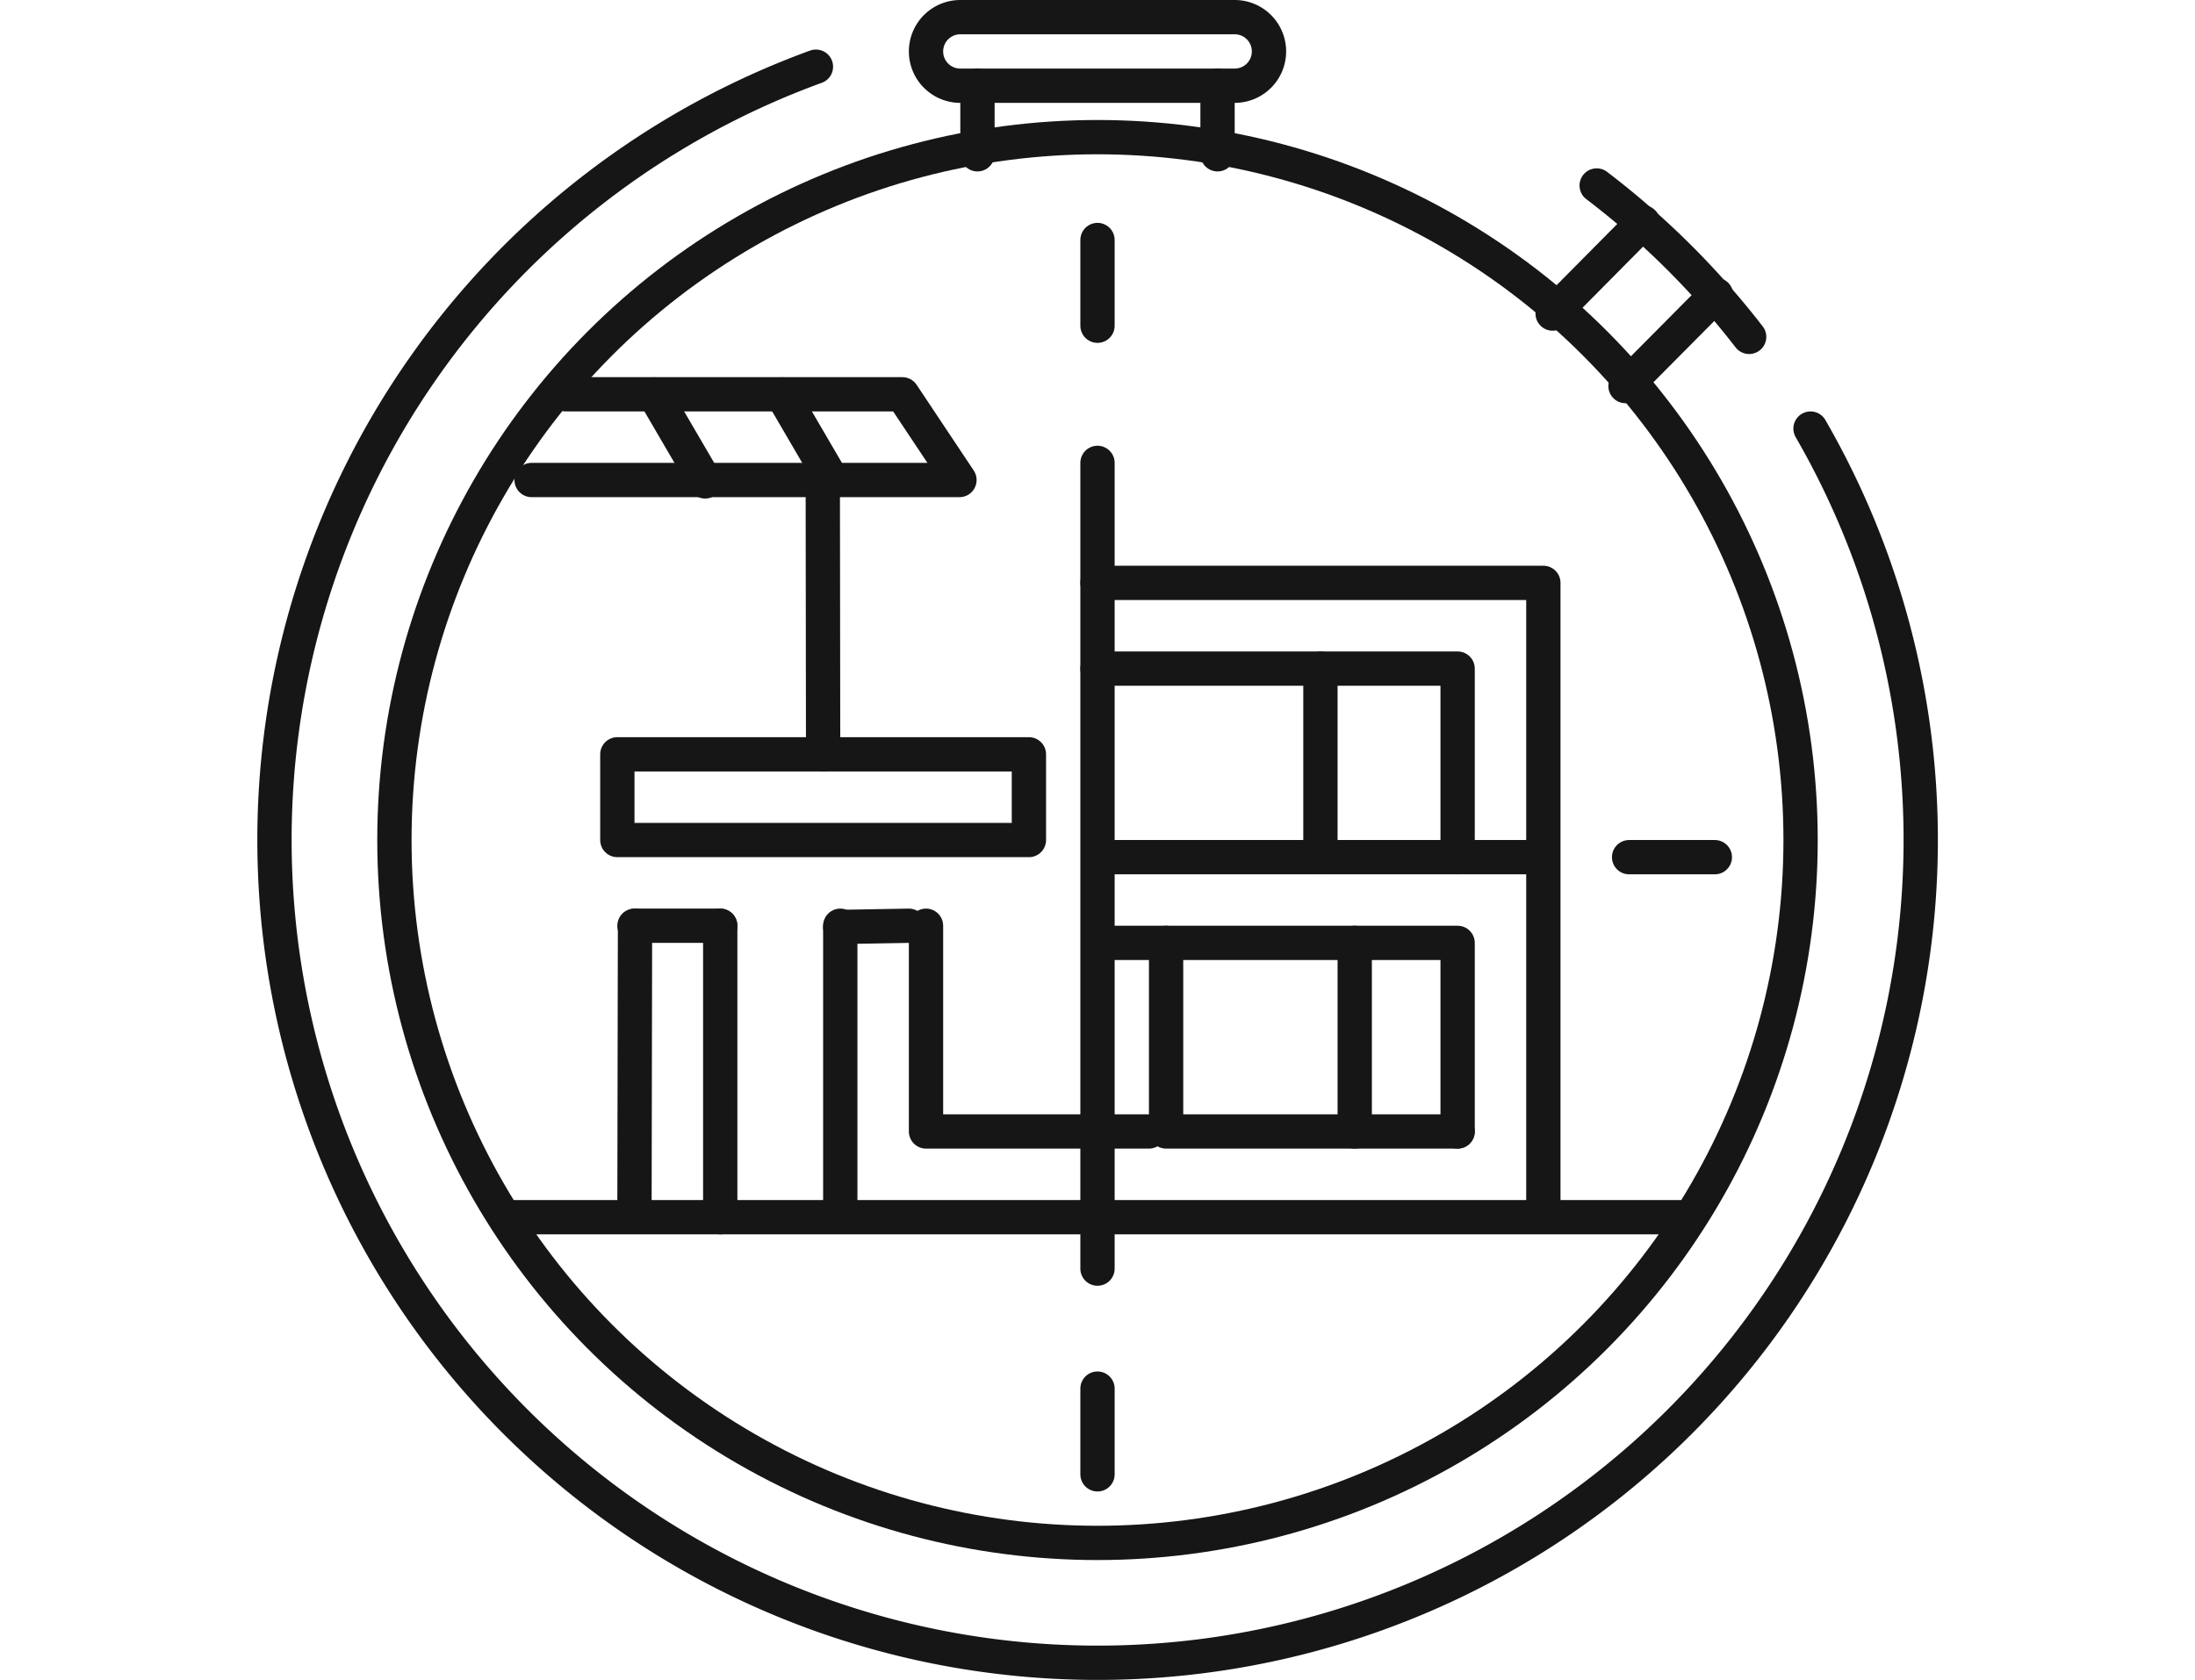<svg id="Слой_1" data-name="Слой 1" xmlns="http://www.w3.org/2000/svg" width="128" height="98" viewBox="0 0 128 98"><title>ic_</title><rect width="128" height="98" style="fill:none"/><circle cx="64" cy="49" r="41" style="fill:none;stroke:#161616;stroke-linecap:round;stroke-linejoin:round;stroke-width:2px"/><line x1="49" y1="54" x2="49" y2="70" style="fill:none;stroke:#161616;stroke-linecap:round;stroke-linejoin:round;stroke-width:2px"/><line x1="42" y1="54" x2="42" y2="71" style="fill:none;stroke:#161616;stroke-linecap:round;stroke-linejoin:round;stroke-width:2px"/><line x1="79" y1="66" x2="79" y2="55" style="fill:none;stroke:#161616;stroke-linecap:round;stroke-linejoin:round;stroke-width:2px"/><line x1="77" y1="50" x2="77" y2="39" style="fill:none;stroke:#161616;stroke-linecap:round;stroke-linejoin:round;stroke-width:2px"/><polyline points="65 55 85 55 85 66" style="fill:none;stroke:#161616;stroke-linecap:round;stroke-linejoin:round;stroke-width:2px"/><polyline points="64 66 54 66 54 54" style="fill:none;stroke:#161616;stroke-linecap:round;stroke-linejoin:round;stroke-width:2px"/><line x1="67" y1="66" x2="64" y2="66" style="fill:none;stroke:#161616;stroke-linecap:round;stroke-linejoin:round;stroke-width:2px"/><polyline points="85 66 68 66 68 55" style="fill:none;stroke:#161616;stroke-linecap:round;stroke-linejoin:round;stroke-width:2px"/><polyline points="30 71 95.89 71 98 71" style="fill:none;stroke:#161616;stroke-linecap:round;stroke-linejoin:round;stroke-width:2px"/><polyline points="64 34 90 34 90 70" style="fill:none;stroke:#161616;stroke-linecap:round;stroke-linejoin:round;stroke-width:2px"/><polyline points="65 50 73.81 50 89 50" style="fill:none;stroke:#161616;stroke-linecap:round;stroke-linejoin:round;stroke-width:2px"/><line x1="37" y1="70" x2="37.03" y2="54" style="fill:none;stroke:#161616;stroke-linecap:round;stroke-linejoin:round;stroke-width:2px"/><polyline points="85 50 85 39 64 39" style="fill:none;stroke:#161616;stroke-linecap:round;stroke-linejoin:round;stroke-width:2px"/><line x1="95" y1="50" x2="100" y2="50" style="fill:none;stroke:#161616;stroke-linecap:round;stroke-linejoin:round;stroke-width:2px"/><line x1="42" y1="54" x2="37" y2="54" style="fill:none;stroke:#161616;stroke-linecap:round;stroke-linejoin:round;stroke-width:2px"/><line x1="53" y1="54" x2="49" y2="54.07" style="fill:none;stroke:#161616;stroke-linecap:round;stroke-linejoin:round;stroke-width:2px"/><line x1="64" y1="74" x2="64" y2="27" style="fill:none;stroke:#161616;stroke-linecap:round;stroke-linejoin:round;stroke-width:2px"/><path d="M47.58,3.89a48,48,0,1,0,58,21.11h0" style="fill:none;stroke:#161616;stroke-linecap:round;stroke-linejoin:round;stroke-width:2px"/><line x1="100.07" y1="17.2" x2="94.79" y2="22.52" style="fill:none;stroke:#161616;stroke-linecap:round;stroke-linejoin:round;stroke-width:2px"/><line x1="90.54" y1="18.29" x2="95.81" y2="12.97" style="fill:none;stroke:#161616;stroke-linecap:round;stroke-linejoin:round;stroke-width:2px"/><path d="M72,5H56a2,2,0,0,1-2-2h0a2,2,0,0,1,2-2H72a2,2,0,0,1,2,2h0a2,2,0,0,1-2,2Z" style="fill:none;stroke:#161616;stroke-linecap:round;stroke-linejoin:round;stroke-width:2px"/><line x1="57" y1="5" x2="57" y2="9" style="fill:none;stroke:#161616;stroke-linecap:round;stroke-linejoin:round;stroke-width:2px"/><line x1="71" y1="9" x2="71" y2="5" style="fill:none;stroke:#161616;stroke-linecap:round;stroke-linejoin:round;stroke-width:2px"/><path d="M102,19.65a48,48,0,0,0-8.89-8.83" style="fill:none;stroke:#161616;stroke-linecap:round;stroke-linejoin:round;stroke-width:2px"/><polygon points="36 44 60 44 60 49 36 49 36 44 36 44" style="fill:none;stroke:#161616;stroke-linecap:round;stroke-linejoin:round;stroke-width:2px"/><line x1="38.16" y1="23.01" x2="41.12" y2="28.08" style="fill:none;stroke:#161616;stroke-linecap:round;stroke-linejoin:round;stroke-width:2px"/><line x1="45.61" y1="23.01" x2="48.57" y2="28.08" style="fill:none;stroke:#161616;stroke-linecap:round;stroke-linejoin:round;stroke-width:2px"/><polyline points="33 23 52.62 23 55.95 28 31 28" style="fill:none;stroke:#161616;stroke-linecap:round;stroke-linejoin:round;stroke-width:2px"/><line x1="48" y1="44" x2="47.98" y2="28" style="fill:none;stroke:#161616;stroke-linecap:round;stroke-linejoin:round;stroke-width:2px"/><line x1="64" y1="81" x2="64" y2="86" style="fill:none;stroke:#161616;stroke-linecap:round;stroke-linejoin:round;stroke-width:2px"/><line x1="64" y1="19" x2="64" y2="14" style="fill:none;stroke:#161616;stroke-linecap:round;stroke-linejoin:round;stroke-width:2px"/></svg>